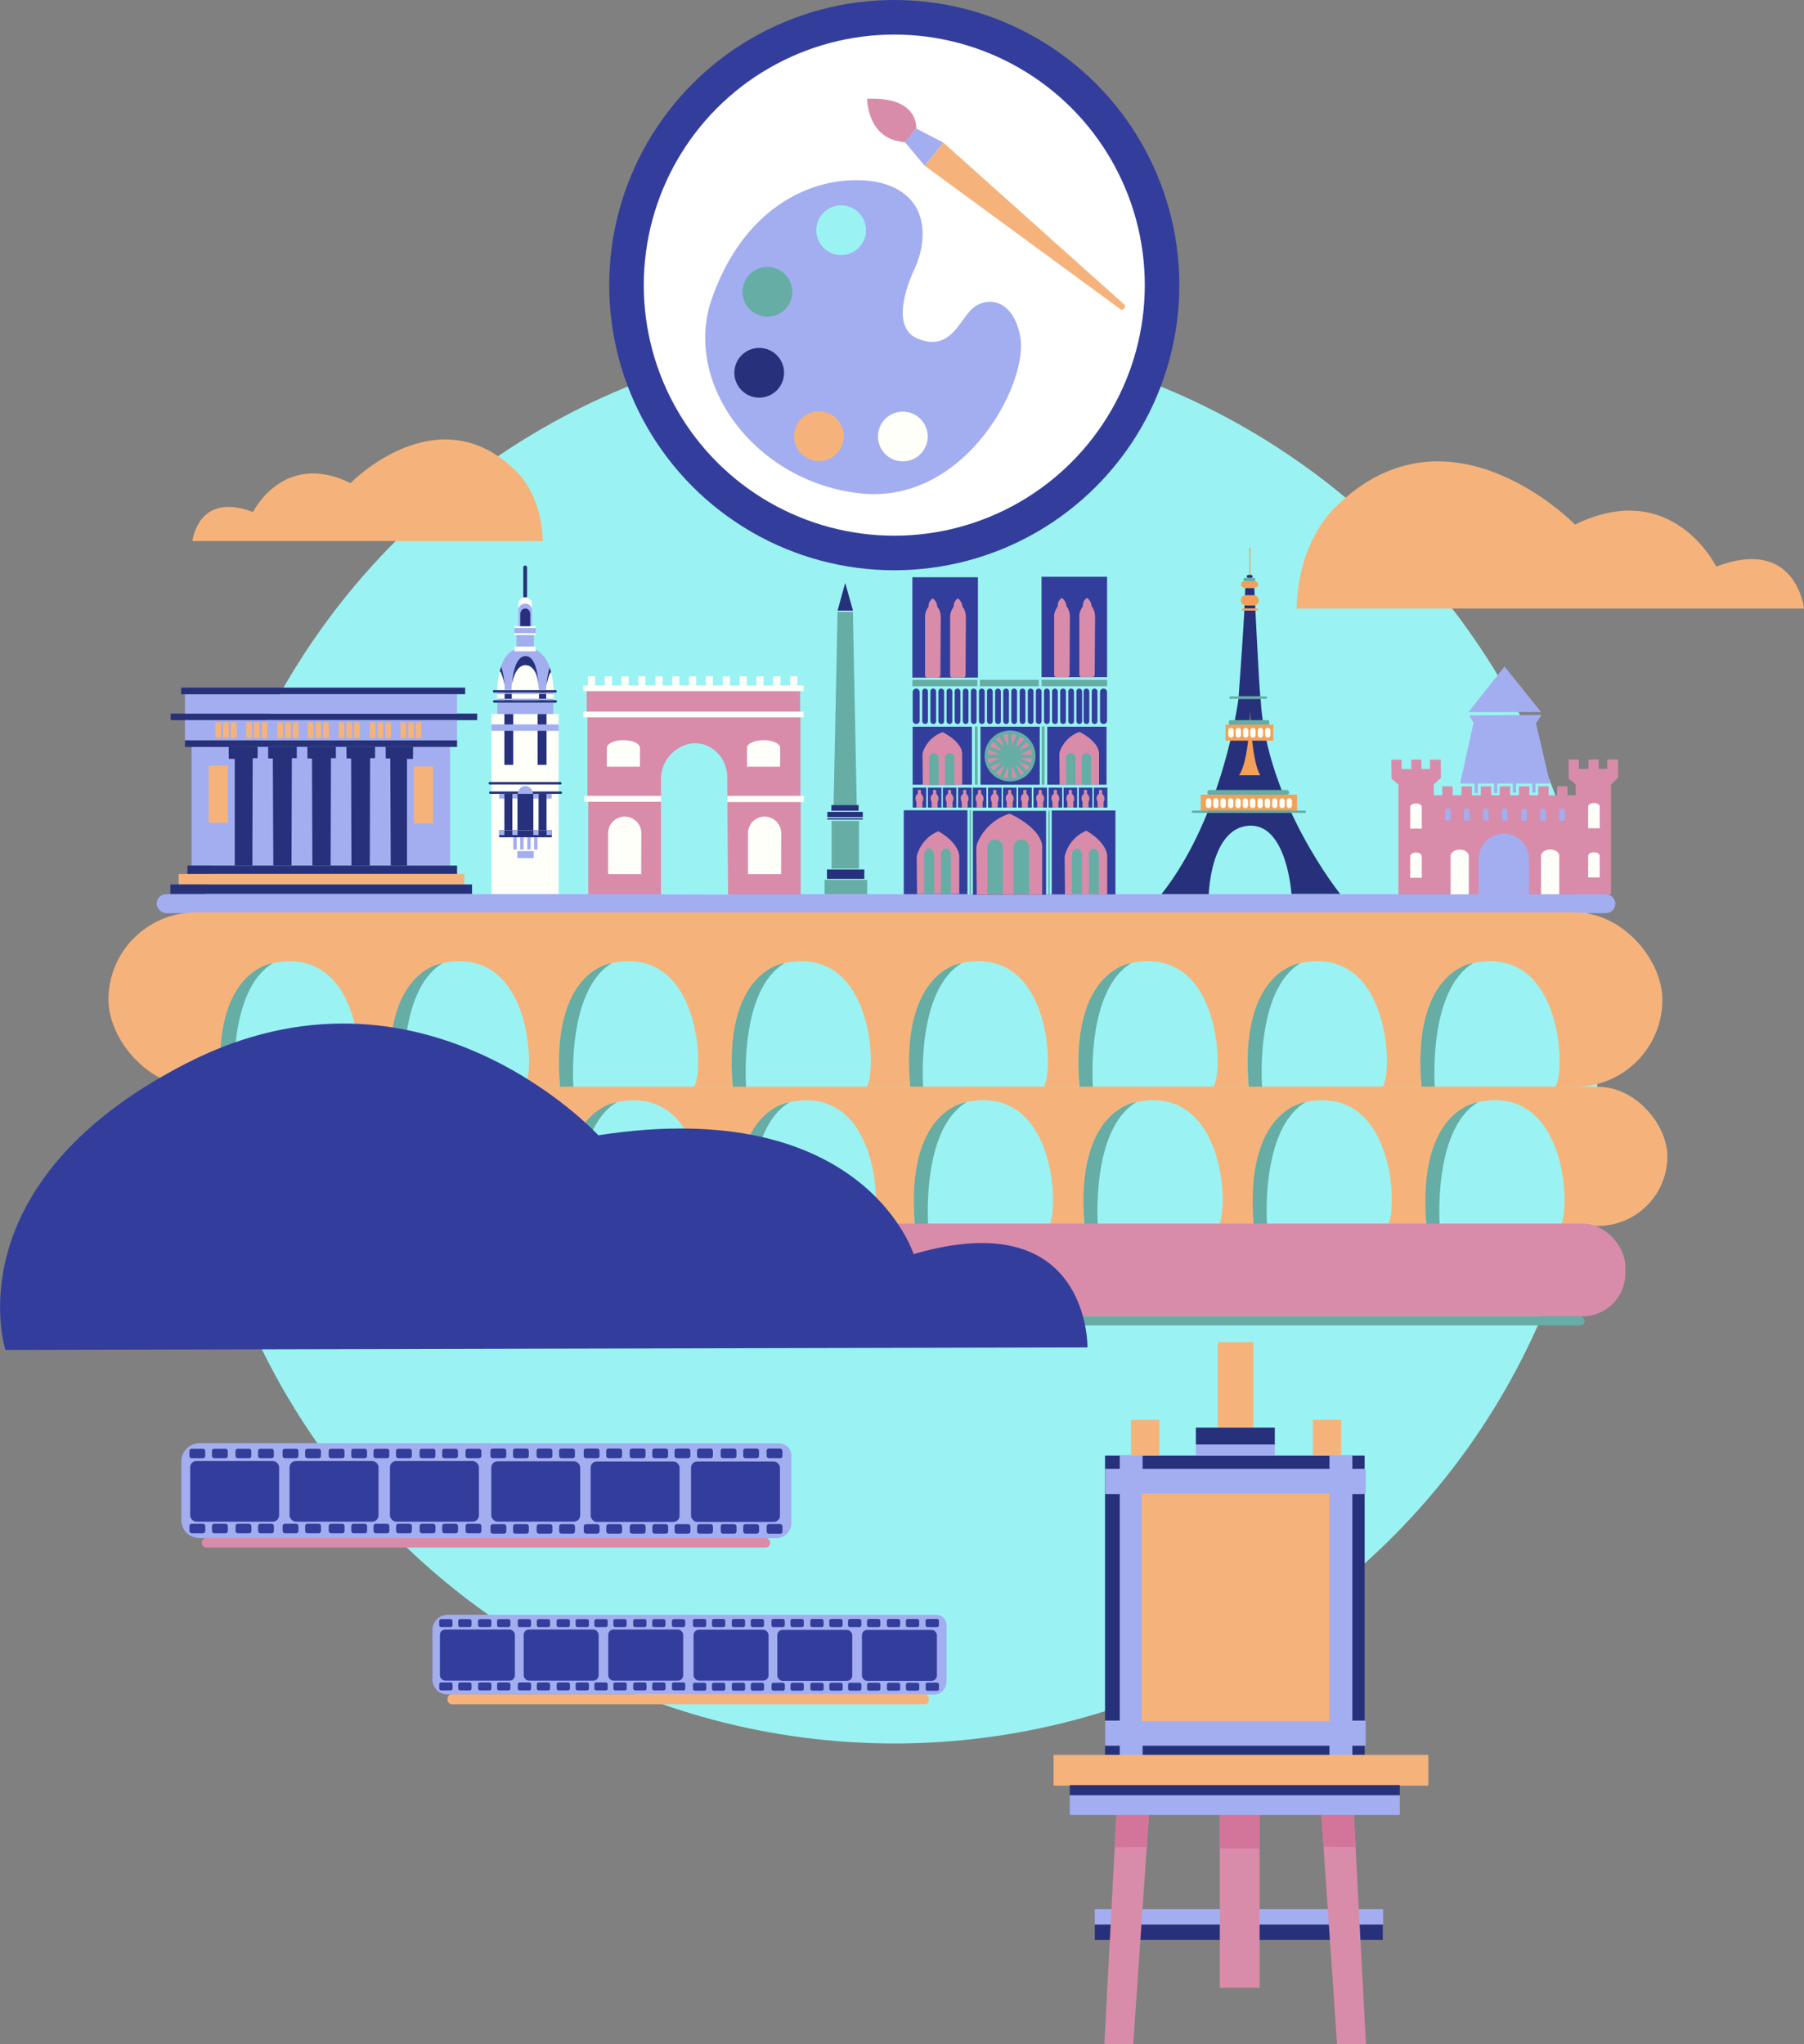 <svg id="Calque_1" data-name="Calque 1" xmlns="http://www.w3.org/2000/svg" viewBox="0 0 332.99 377.21"><rect x="0" y="0" width="332.99" height="377.21" fill="#808080" stroke="none"/><defs><style>.cls-1{fill:#9af3f2;}.cls-2{fill:#fff;stroke:#333e9c;stroke-miterlimit:10;stroke-width:6.38px;}.cls-3{fill:#27317b;}.cls-4{fill:#a3aef0;}.cls-5{fill:#f5b37b;}.cls-6{fill:#fffff9;}.cls-7{fill:#f3a059;}.cls-8{fill:#65ada5;}.cls-9{fill:#415f8e;}.cls-10{fill:#d88caa;}.cls-11{fill:#333e9c;}.cls-12{fill:#d3759a;}</style></defs><title>Hyblab_picto3</title><circle class="cls-1" cx="165.07" cy="191.71" r="130.04"/><circle class="cls-2" cx="165.07" cy="52.62" r="49.43"/><rect class="cls-3" x="38.34" y="137.84" width="38.06" height="21.9"/><rect class="cls-3" x="33.44" y="126.9" width="52.42" height="1.21"/><rect class="cls-3" x="31.5" y="131.69" width="56.58" height="1.21"/><rect class="cls-4" x="34.14" y="128.15" width="50.23" height="3.54"/><rect class="cls-4" x="34.14" y="132.9" width="50.23" height="3.74"/><polygon class="cls-4" points="35.37 137.84 35.37 159.74 43.33 159.76 43.33 140.05 42.23 140.04 42.21 137.84 35.37 137.84"/><rect class="cls-5" x="38.53" y="141.31" width="3.54" height="10.53"/><polygon class="cls-4" points="83.08 137.84 83.08 159.81 75.13 159.76 75.13 140.06 76.23 140.05 76.25 137.84 83.08 137.84"/><rect class="cls-5" x="318.87" y="254.6" width="3.54" height="10.53" transform="translate(398.8 406.57) rotate(-180)"/><rect class="cls-3" x="34.14" y="136.63" width="50.23" height="1.21"/><polygon class="cls-4" points="47.55 137.84 47.55 139.92 46.64 139.92 46.58 159.74 50.45 159.74 50.36 139.98 49.51 139.96 49.49 137.84 47.55 137.84"/><polygon class="cls-4" points="54.78 137.84 54.78 139.92 53.87 139.92 53.81 159.74 57.66 159.76 57.59 139.98 56.75 139.96 56.73 137.84 54.78 137.84"/><polygon class="cls-4" points="62 137.84 62 139.92 61.09 139.92 61.03 159.74 64.87 159.76 64.81 139.98 63.97 139.96 63.94 137.84 62 137.84"/><polygon class="cls-4" points="69.23 137.84 69.23 139.92 68.32 139.92 68.26 159.74 72.12 159.74 72.04 139.98 71.2 139.96 71.18 137.84 69.23 137.84"/><rect class="cls-3" x="34.6" y="159.74" width="49.77" height="1.54"/><rect class="cls-5" x="32.98" y="161.29" width="52.73" height="1.94"/><rect class="cls-3" x="31.46" y="163.22" width="55.67" height="1.76"/><rect class="cls-5" x="39.76" y="133.29" width="1.04" height="2.92"/><rect class="cls-5" x="41.18" y="133.29" width="1.04" height="2.92"/><rect class="cls-5" x="42.61" y="133.29" width="1.04" height="2.92"/><rect class="cls-5" x="45.46" y="133.29" width="1.04" height="2.92"/><rect class="cls-5" x="46.87" y="133.29" width="1.04" height="2.92"/><rect class="cls-5" x="48.3" y="133.29" width="1.04" height="2.92"/><rect class="cls-5" x="51.21" y="133.29" width="1.04" height="2.92"/><rect class="cls-5" x="52.63" y="133.29" width="1.04" height="2.92"/><rect class="cls-5" x="54.05" y="133.29" width="1.04" height="2.92"/><rect class="cls-5" x="56.83" y="133.29" width="1.04" height="2.92"/><rect class="cls-5" x="58.25" y="133.29" width="1.04" height="2.92"/><rect class="cls-5" x="59.67" y="133.29" width="1.04" height="2.92"/><rect class="cls-5" x="62.52" y="133.29" width="1.04" height="2.92"/><rect class="cls-5" x="63.94" y="133.29" width="1.04" height="2.92"/><rect class="cls-5" x="65.36" y="133.29" width="1.04" height="2.92"/><rect class="cls-5" x="68.28" y="133.29" width="1.04" height="2.92"/><rect class="cls-5" x="69.69" y="133.29" width="1.04" height="2.92"/><rect class="cls-5" x="71.12" y="133.29" width="1.04" height="2.92"/><rect class="cls-5" x="73.92" y="133.3" width="1.04" height="2.92"/><rect class="cls-5" x="75.34" y="133.3" width="1.04" height="2.92"/><rect class="cls-5" x="76.76" y="133.3" width="1.04" height="2.92"/><rect class="cls-6" x="90.72" y="131.76" width="12.4" height="33.23"/><rect class="cls-3" x="92.14" y="153.23" width="9.71" height="1.29"/><rect class="cls-4" x="95.5" y="157.07" width="3.02" height="1.29"/><rect class="cls-4" x="94.75" y="154.52" width="0.62" height="2.26"/><rect class="cls-4" x="96.02" y="154.52" width="0.62" height="2.26"/><rect class="cls-4" x="97.33" y="154.52" width="0.62" height="2.26"/><rect class="cls-4" x="98.59" y="154.52" width="0.62" height="2.26"/><rect class="cls-4" x="92.14" y="146.5" width="0.96" height="0.88"/><rect class="cls-4" x="94.57" y="146.5" width="0.96" height="0.88"/><rect class="cls-4" x="98.45" y="146.5" width="0.96" height="0.88"/><rect class="cls-4" x="100.88" y="146.51" width="0.96" height="0.88"/><rect class="cls-4" x="92.14" y="153.23" width="0.96" height="0.88"/><rect class="cls-4" x="94.57" y="153.23" width="0.96" height="0.88"/><rect class="cls-4" x="98.45" y="153.23" width="0.96" height="0.88"/><rect class="cls-4" x="100.89" y="153.22" width="0.96" height="0.88"/><rect class="cls-3" x="93.1" y="146.5" width="1.47" height="6.72"/><rect class="cls-3" x="99.41" y="146.51" width="1.47" height="6.72"/><rect class="cls-3" x="90.28" y="146.06" width="13.46" height="0.45" rx="0.21" ry="0.21"/><rect class="cls-3" x="90.19" y="144.32" width="13.46" height="0.45" rx="0.21" ry="0.21"/><ellipse class="cls-4" cx="96.98" cy="146.61" rx="1.41" ry="1.55"/><rect class="cls-3" x="95.52" y="146.5" width="2.93" height="6.72"/><rect class="cls-3" x="93.1" y="131.76" width="1.64" height="9.39"/><rect class="cls-3" x="99.24" y="131.76" width="1.64" height="9.39"/><rect class="cls-4" x="90.72" y="133.69" width="12.4" height="1.18"/><rect class="cls-4" x="91.8" y="129.67" width="10.33" height="2.09"/><rect class="cls-3" x="91.01" y="129.22" width="11.78" height="0.45" rx="0.19" ry="0.19"/><path class="cls-6" d="M334.29,242.37s-.73-8.57,4.15-9.54c5.35-1.06,6,5.42,6.12,6.35a16.57,16.57,0,0,1,.06,3.18" transform="translate(-242.48 -113.15)"/><rect class="cls-3" x="93.14" y="127.53" width="1.33" height="1.94"/><rect class="cls-3" x="99.49" y="127.53" width="1.33" height="1.94"/><rect class="cls-4" x="91.78" y="128.94" width="10.35" height="0.28"/><rect class="cls-4" x="91.76" y="127.8" width="10.39" height="0.28"/><path class="cls-4" d="M335.62,239.46l0,1h1.26l.06-1.23.48-2.36,1.43-1.52.81-.5.66.56.85,1.15.34,1a22.15,22.15,0,0,1,.44,2.9h1.33a18.67,18.67,0,0,1,.66-4.16s-1-3.72-4.51-3.67-4.3,2.84-4.7,4.32C334.74,237,335.36,237,335.62,239.46Z" transform="translate(-242.48 -113.15)"/><path class="cls-3" d="M335,236.16a13.89,13.89,0,0,1,.6,3.34s-.45-2.27-.88-2.47Z" transform="translate(-242.48 -113.15)"/><path class="cls-3" d="M337,239.39s.49-3.54,2.5-3.49,2.34,3.22,2.34,3.22-.18-5-2.41-4.89S337,239.39,337,239.39Z" transform="translate(-242.48 -113.15)"/><path class="cls-3" d="M343.94,236.31a13.89,13.89,0,0,0-.6,3.34s.45-2.27.88-2.47Z" transform="translate(-242.48 -113.15)"/><rect class="cls-3" x="90.98" y="127.36" width="11.78" height="0.45" rx="0.19" ry="0.19"/><rect class="cls-6" x="94.98" y="119.31" width="3.9" height="0.89"/><rect class="cls-4" x="95.32" y="117.17" width="3.22" height="2.13"/><rect class="cls-6" x="94.96" y="116.84" width="3.93" height="0.35"/><rect class="cls-6" x="94.96" y="115.55" width="3.93" height="0.35"/><rect class="cls-4" x="94.96" y="115.91" width="3.93" height="0.93"/><rect class="cls-3" x="96.59" y="104.36" width="0.7" height="6.05" rx="0.35" ry="0.35"/><path class="cls-6" d="M338.17,227.62l0-3.1a1.25,1.25,0,0,1,2.49,0l0,3.11Z" transform="translate(-242.48 -113.15)"/><path class="cls-4" d="M338.16,228.7l0-3a1.27,1.27,0,0,1,2.53,0l0,3Z" transform="translate(-242.48 -113.15)"/><path class="cls-3" d="M338.53,228.7v-2.33s.06-.91.91-.91.91.91.91.91l0,2.33Z" transform="translate(-242.48 -113.15)"/><rect class="cls-4" x="28.92" y="165.01" width="269.25" height="3.51" rx="1.75" ry="1.75"/><rect class="cls-5" x="20.02" y="168.39" width="286.83" height="32.18" rx="16.09" ry="16.09"/><rect class="cls-7" x="230.6" y="101.04" width="0.2" height="5.17" rx="0.1" ry="0.1"/><path class="cls-3" d="M456.88,278.15l8.72,0s.34-12.16,7.39-12.62,7.87,12.59,7.87,12.59h9s-13.66-16.95-14.69-36h-4.09S468.37,263.58,456.88,278.15Z" transform="translate(-242.48 -113.15)"/><rect class="cls-8" x="222.84" y="145.79" width="15.12" height="0.89" rx="0.44" ry="0.44"/><rect class="cls-7" x="221.64" y="146.64" width="17.78" height="2.96"/><rect class="cls-8" x="219.97" y="149.6" width="21.11" height="0.41" rx="0.21" ry="0.21"/><line class="cls-9" x1="229.4" y1="149.16" x2="230.45" y2="149.16"/><rect class="cls-6" x="225.28" y="147.31" width="0.99" height="1.83" rx="0.49" ry="0.49"/><rect class="cls-6" x="223.93" y="147.31" width="0.99" height="1.83" rx="0.49" ry="0.49"/><rect class="cls-6" x="228.02" y="147.31" width="0.99" height="1.83" rx="0.49" ry="0.49"/><rect class="cls-6" x="226.68" y="147.31" width="0.99" height="1.83" rx="0.49" ry="0.49"/><rect class="cls-6" x="230.73" y="147.31" width="0.99" height="1.83" rx="0.49" ry="0.49"/><rect class="cls-6" x="229.38" y="147.31" width="0.99" height="1.83" rx="0.49" ry="0.49"/><rect class="cls-6" x="233.45" y="147.31" width="0.99" height="1.83" rx="0.49" ry="0.49"/><rect class="cls-6" x="232.11" y="147.31" width="0.99" height="1.83" rx="0.49" ry="0.49"/><rect class="cls-6" x="236.16" y="147.31" width="0.99" height="1.83" rx="0.49" ry="0.49"/><rect class="cls-6" x="234.81" y="147.31" width="0.99" height="1.83" rx="0.49" ry="0.49"/><rect class="cls-6" x="222.6" y="147.31" width="0.99" height="1.83" rx="0.49" ry="0.49"/><rect class="cls-6" x="237.49" y="147.31" width="0.99" height="1.83" rx="0.49" ry="0.49"/><path class="cls-7" d="M473.21,244.38s.27,9.23,1.9,11.84h-3.93S473,254.23,473.21,244.38Z" transform="translate(-242.48 -113.15)"/><rect class="cls-8" x="226.81" y="132.89" width="7.51" height="0.89" rx="0.31" ry="0.31"/><rect class="cls-7" x="226.21" y="133.73" width="8.83" height="2.96"/><rect class="cls-6" x="228.08" y="134.31" width="0.99" height="1.83" rx="0.49" ry="0.49"/><rect class="cls-6" x="226.73" y="134.31" width="0.99" height="1.83" rx="0.49" ry="0.49"/><rect class="cls-6" x="230.78" y="134.31" width="0.99" height="1.83" rx="0.49" ry="0.49"/><rect class="cls-6" x="229.44" y="134.31" width="0.99" height="1.83" rx="0.49" ry="0.49"/><rect class="cls-6" x="233.51" y="134.31" width="0.99" height="1.83" rx="0.49" ry="0.49"/><rect class="cls-6" x="232.16" y="134.31" width="0.99" height="1.83" rx="0.49" ry="0.49"/><rect class="cls-8" x="226.95" y="128.52" width="6.93" height="0.44" rx="0.12" ry="0.12"/><path class="cls-3" d="M471.11,241.65s1.22-16.32,1.22-20H474s.89,18.26,1.11,20Z" transform="translate(-242.48 -113.15)"/><rect class="cls-7" x="229.25" y="112.27" width="2.95" height="0.41" rx="0.2" ry="0.2"/><rect class="cls-7" x="229.02" y="109.83" width="3.33" height="1.91" rx="0.95" ry="0.95"/><rect class="cls-7" x="229.06" y="107.26" width="3.18" height="1.22" rx="0.61" ry="0.61"/><rect class="cls-8" x="229.51" y="106.63" width="2.22" height="0.63" rx="0.32" ry="0.32"/><rect class="cls-3" x="230.14" y="106.1" width="1.07" height="0.54" rx="0.26" ry="0.26"/><rect class="cls-10" x="108.3" y="127.53" width="39.39" height="3.79"/><rect class="cls-10" x="108.44" y="132.35" width="39.31" height="14.54"/><rect class="cls-10" x="108.59" y="147.92" width="13.54" height="17.11"/><rect class="cls-10" x="134.25" y="147.95" width="13.54" height="17.11"/><rect class="cls-6" x="107.68" y="131.33" width="40.65" height="1.03"/><rect class="cls-6" x="107.84" y="146.88" width="15.15" height="1.07"/><rect class="cls-6" x="133.44" y="146.88" width="14.98" height="1.14"/><path class="cls-1" d="M364.49,278.19l0-21.33a6.66,6.66,0,0,1,4.42-6.2,5.56,5.56,0,0,1,4.35.23,6.28,6.28,0,0,1,3.45,5.62l.16,21.73Z" transform="translate(-242.48 -113.15)"/><polygon class="cls-6" points="147.18 126.51 147.18 124.82 145.86 124.82 145.86 126.51 144.04 126.51 144.04 124.82 142.72 124.82 142.72 126.51 140.94 126.51 140.94 124.82 139.62 124.82 139.62 126.51 137.84 126.51 137.84 124.82 136.52 124.82 136.52 126.51 134.74 126.51 134.74 124.82 133.42 124.82 133.42 126.51 131.6 126.51 131.6 124.82 130.28 124.82 130.28 126.51 128.5 126.51 128.5 124.82 127.18 124.82 127.18 126.51 125.4 126.51 125.4 124.82 124.08 124.82 124.08 126.51 122.3 126.51 122.3 124.82 120.98 124.82 120.98 126.51 119.14 126.51 119.14 124.82 117.82 124.82 117.82 126.51 116.04 126.51 116.04 124.82 114.72 124.82 114.72 126.51 112.94 126.51 112.94 124.82 111.63 124.82 111.63 126.51 109.84 126.51 109.84 124.82 108.52 124.82 108.52 126.51 107.68 126.51 107.68 127.53 148.33 127.53 148.33 126.51 147.18 126.51"/><path class="cls-6" d="M360.86,266.92a3.06,3.06,0,1,0-6.13,0v4.26s0,.07,0,.1v3.19h6.11v-3.21s0-.06,0-.09Z" transform="translate(-242.48 -113.15)"/><path class="cls-6" d="M386.68,266.92a3.06,3.06,0,1,0-6.13,0v4.26s0,.07,0,.1v3.19h6.11v-3.21s0-.06,0-.09Z" transform="translate(-242.48 -113.15)"/><path class="cls-6" d="M386.49,251.16c0-.78-1.38-1.42-3.06-1.42s-3.06.64-3.06,1.42v2s0,0,0,0v1.48h6.11v-1.48s0,0,0,0Z" transform="translate(-242.48 -113.15)"/><path class="cls-6" d="M360.61,251.16c0-.78-1.38-1.42-3.06-1.42s-3.06.64-3.06,1.42v2s0,0,0,0v1.48h6.11v-1.48s0,0,0,0Z" transform="translate(-242.48 -113.15)"/><path class="cls-1" d="M473,313.72h24.63c1.94-1.79,1.7-24.24-13-23.15C470.53,291.6,473,313.72,473,313.72Z" transform="translate(-242.48 -113.15)"/><path class="cls-8" d="M475.44,313.72s-1.37-17.74,7.07-22.82c0,0-11.37,1.26-9.53,22.82Z" transform="translate(-242.48 -113.15)"/><path class="cls-1" d="M441.75,313.72h24.63c1.94-1.79,1.7-24.24-13-23.15C439.3,291.6,441.75,313.72,441.75,313.72Z" transform="translate(-242.48 -113.15)"/><path class="cls-8" d="M444.21,313.72s-1.37-17.74,7.07-22.82c0,0-11.37,1.26-9.53,22.82Z" transform="translate(-242.48 -113.15)"/><path class="cls-1" d="M410.43,313.72h24.63c1.94-1.79,1.7-24.24-13-23.15C408,291.6,410.43,313.72,410.43,313.72Z" transform="translate(-242.48 -113.15)"/><path class="cls-8" d="M412.88,313.72S411.51,296,420,290.89c0,0-11.37,1.26-9.53,22.82Z" transform="translate(-242.48 -113.15)"/><path class="cls-1" d="M504.87,313.72H529.5c1.94-1.79,1.7-24.24-13-23.15C502.41,291.6,504.87,313.72,504.87,313.72Z" transform="translate(-242.48 -113.15)"/><path class="cls-8" d="M507.32,313.72S506,296,514.39,290.89c0,0-11.37,1.26-9.53,22.82Z" transform="translate(-242.48 -113.15)"/><path class="cls-1" d="M345.87,313.73H370.5c1.94-1.79,1.7-24.24-13-23.15C343.41,291.61,345.87,313.73,345.87,313.73Z" transform="translate(-242.48 -113.15)"/><path class="cls-8" d="M348.32,313.73S347,296,355.39,290.9c0,0-11.37,1.26-9.53,22.82Z" transform="translate(-242.48 -113.15)"/><path class="cls-1" d="M314.64,313.73h24.63c1.94-1.79,1.7-24.24-13-23.15C312.19,291.61,314.64,313.73,314.64,313.73Z" transform="translate(-242.48 -113.15)"/><path class="cls-8" d="M317.09,313.73s-1.37-17.74,7.07-22.82c0,0-11.37,1.26-9.53,22.82Z" transform="translate(-242.48 -113.15)"/><path class="cls-1" d="M283.31,313.73h24.63c1.94-1.79,1.7-24.24-13-23.15C280.86,291.61,283.31,313.73,283.31,313.73Z" transform="translate(-242.48 -113.15)"/><path class="cls-8" d="M285.77,313.73S284.4,296,292.84,290.9c0,0-11.37,1.26-9.53,22.82Z" transform="translate(-242.48 -113.15)"/><path class="cls-1" d="M377.75,313.73h24.63c1.94-1.79,1.7-24.24-13-23.15C375.3,291.61,377.75,313.73,377.75,313.73Z" transform="translate(-242.48 -113.15)"/><path class="cls-8" d="M380.2,313.73s-1.37-17.74,7.07-22.82c0,0-11.37,1.26-9.53,22.82Z" transform="translate(-242.48 -113.15)"/><rect class="cls-5" x="20.94" y="200.56" width="286.83" height="25.68" rx="12.84" ry="12.84"/><path class="cls-1" d="M473.91,339.38h24.63c1.94-1.79,1.7-24.24-13-23.15C471.45,317.27,473.91,339.38,473.91,339.38Z" transform="translate(-242.48 -113.15)"/><path class="cls-8" d="M476.36,339.38s-1.37-17.74,7.07-22.82c0,0-11.37,1.26-9.53,22.82Z" transform="translate(-242.48 -113.15)"/><path class="cls-1" d="M442.68,339.38h24.63c1.94-1.79,1.7-24.24-13-23.15C440.23,317.27,442.68,339.38,442.68,339.38Z" transform="translate(-242.48 -113.15)"/><path class="cls-8" d="M445.13,339.38s-1.37-17.74,7.07-22.82c0,0-11.37,1.26-9.53,22.82Z" transform="translate(-242.48 -113.15)"/><path class="cls-1" d="M411.35,339.38H436c1.94-1.79,1.7-24.24-13-23.15C408.9,317.27,411.35,339.38,411.35,339.38Z" transform="translate(-242.48 -113.15)"/><path class="cls-8" d="M413.81,339.38s-1.37-17.74,7.07-22.82c0,0-11.37,1.26-9.53,22.82Z" transform="translate(-242.48 -113.15)"/><path class="cls-1" d="M505.79,339.38h24.63c1.94-1.79,1.7-24.24-13-23.15C503.34,317.27,505.79,339.38,505.79,339.38Z" transform="translate(-242.48 -113.15)"/><path class="cls-8" d="M508.24,339.38s-1.37-17.74,7.07-22.82c0,0-11.37,1.26-9.53,22.82Z" transform="translate(-242.48 -113.15)"/><path class="cls-1" d="M346.79,339.39h24.63c1.94-1.79,1.7-24.24-13-23.15C344.34,317.28,346.79,339.39,346.79,339.39Z" transform="translate(-242.48 -113.15)"/><path class="cls-8" d="M349.25,339.39s-1.37-17.74,7.07-22.82c0,0-11.37,1.26-9.53,22.82Z" transform="translate(-242.48 -113.15)"/><path class="cls-1" d="M315.56,339.39H340.2c1.94-1.79,1.7-24.24-13-23.15C313.11,317.28,315.56,339.39,315.56,339.39Z" transform="translate(-242.48 -113.15)"/><path class="cls-8" d="M318,339.39s-1.37-17.74,7.07-22.82c0,0-11.37,1.26-9.53,22.82Z" transform="translate(-242.48 -113.15)"/><path class="cls-1" d="M284.24,339.39h24.63c1.94-1.79,1.7-24.24-13-23.15C281.79,317.28,284.24,339.39,284.24,339.39Z" transform="translate(-242.48 -113.15)"/><path class="cls-8" d="M286.69,339.39s-1.37-17.74,7.07-22.82c0,0-11.37,1.26-9.53,22.82Z" transform="translate(-242.48 -113.15)"/><path class="cls-1" d="M378.67,339.39h24.63c1.94-1.79,1.7-24.24-13-23.15C376.22,317.28,378.67,339.39,378.67,339.39Z" transform="translate(-242.48 -113.15)"/><path class="cls-8" d="M381.13,339.39s-1.37-17.74,7.07-22.82c0,0-11.37,1.26-9.53,22.82Z" transform="translate(-242.48 -113.15)"/><path class="cls-5" d="M481.8,225.46h93.67s-1.41-13.38-16.2-7.75c0,0-8.1-16.55-26.06-7.75,0,0-23.2-23.83-44.09-3.37C489.13,206.59,482.13,212.49,481.8,225.46Z" transform="translate(-242.48 -113.15)"/><path class="cls-5" d="M342.67,213H278s1-9.24,11.18-5.35c0,0,5.59-11.42,18-5.35,0,0,16-16.44,30.43-2.33C337.62,200,342.44,204,342.67,213Z" transform="translate(-242.48 -113.15)"/><polygon class="cls-3" points="154.6 112.68 157.45 112.68 156.01 107.57 154.6 112.68"/><polygon class="cls-8" points="154.6 112.93 157.43 112.91 158.14 148.58 153.87 148.58 154.6 112.93"/><rect class="cls-3" x="153.46" y="148.57" width="5.02" height="1.05"/><rect class="cls-3" x="152.71" y="149.83" width="6.55" height="0.96"/><rect class="cls-3" x="152.7" y="151" width="6.55" height="0.24"/><rect class="cls-8" x="153.5" y="151.5" width="5.06" height="8.78"/><rect class="cls-3" x="152.65" y="160.45" width="6.89" height="1.75"/><rect class="cls-8" x="152.2" y="162.38" width="7.87" height="2.63"/><rect class="cls-10" x="158.14" y="225.81" width="141.87" height="17.11" rx="7.9" ry="7.9"/><rect class="cls-8" x="184.72" y="242.92" width="107.77" height="1.69" rx="0.82" ry="0.82"/><path class="cls-11" d="M243.48,362.27l199.73-.46s.47-26.73-32.09-17.22c0,0-9.2-29.52-58.2-21.93,0,0-32.58-35.55-76-13.3S243.48,362.27,243.48,362.27Z" transform="translate(-242.48 -113.15)"/><rect class="cls-11" x="168.41" y="106.53" width="12.1" height="18.52"/><rect class="cls-8" x="168.42" y="125.46" width="11.98" height="1.18"/><rect class="cls-8" x="180.88" y="125.46" width="10.86" height="1.18"/><rect class="cls-8" x="192.26" y="125.46" width="12.1" height="1.18"/><rect class="cls-11" x="168.47" y="127.08" width="1.29" height="6.53" rx="0.61" ry="0.61"/><rect class="cls-11" x="170.23" y="127.08" width="1.05" height="6.53" rx="0.5" ry="0.5"/><rect class="cls-11" x="171.74" y="127.08" width="1.05" height="6.53" rx="0.5" ry="0.5"/><rect class="cls-11" x="173.22" y="127.08" width="1.05" height="6.53" rx="0.5" ry="0.5"/><rect class="cls-11" x="174.73" y="127.08" width="1.05" height="6.53" rx="0.5" ry="0.5"/><rect class="cls-11" x="176.22" y="127.08" width="1.05" height="6.53" rx="0.5" ry="0.5"/><rect class="cls-11" x="177.72" y="127.08" width="1.05" height="6.53" rx="0.5" ry="0.5"/><rect class="cls-11" x="179.21" y="127.08" width="1.05" height="6.53" rx="0.5" ry="0.5"/><rect class="cls-11" x="180.71" y="127.08" width="1.05" height="6.53" rx="0.5" ry="0.5"/><rect class="cls-11" x="182.19" y="127.08" width="1.05" height="6.53" rx="0.5" ry="0.5"/><rect class="cls-11" x="183.69" y="127.08" width="1.05" height="6.53" rx="0.5" ry="0.5"/><rect class="cls-11" x="185.18" y="127.08" width="1.05" height="6.53" rx="0.5" ry="0.5"/><rect class="cls-11" x="186.68" y="127.08" width="1.05" height="6.53" rx="0.5" ry="0.5"/><rect class="cls-11" x="188.22" y="127.08" width="1.05" height="6.53" rx="0.5" ry="0.5"/><rect class="cls-11" x="189.72" y="127.08" width="1.05" height="6.53" rx="0.5" ry="0.5"/><rect class="cls-11" x="191.21" y="127.08" width="1.05" height="6.53" rx="0.5" ry="0.5"/><rect class="cls-11" x="192.71" y="127.08" width="1.05" height="6.53" rx="0.5" ry="0.5"/><rect class="cls-11" x="194.2" y="127.08" width="1.05" height="6.53" rx="0.5" ry="0.5"/><rect class="cls-11" x="195.7" y="127.08" width="1.05" height="6.53" rx="0.5" ry="0.5"/><rect class="cls-11" x="197.19" y="127.08" width="1.05" height="6.53" rx="0.5" ry="0.5"/><rect class="cls-11" x="198.69" y="127.08" width="1.05" height="6.53" rx="0.5" ry="0.5"/><rect class="cls-11" x="445.54" y="240.22" width="1.29" height="6.53" rx="0.61" ry="0.61" transform="translate(649.88 373.83) rotate(180)"/><rect class="cls-11" x="444.01" y="240.22" width="1.05" height="6.53" rx="0.5" ry="0.5" transform="translate(646.58 373.83) rotate(-180)"/><rect class="cls-11" x="442.51" y="240.22" width="1.05" height="6.53" rx="0.5" ry="0.5" transform="translate(643.58 373.83) rotate(-180)"/><rect class="cls-11" x="168.46" y="134.11" width="10.94" height="10.7"/><rect class="cls-11" x="180.98" y="134.11" width="10.94" height="10.7"/><rect class="cls-11" x="193.31" y="134.11" width="10.94" height="10.7"/><rect class="cls-8" x="179.95" y="134.08" width="0.51" height="10.73"/><rect class="cls-8" x="192.29" y="134.07" width="0.51" height="10.73"/><rect class="cls-11" x="168.47" y="145.36" width="2.51" height="3.67"/><path class="cls-10" d="M411.64,262.18v-1s-.54-1,.26-1.54l0-.36s-.13-.36.25-.37.33.18.33.37a2.4,2.4,0,0,0,0,.36,1.16,1.16,0,0,1,.26,1.5v1.05Z" transform="translate(-242.48 -113.15)"/><rect class="cls-11" x="171.27" y="145.36" width="2.51" height="3.67"/><path class="cls-10" d="M414.45,262.18v-1s-.54-1,.26-1.54l0-.36s-.13-.36.25-.37.33.18.33.37a2.4,2.4,0,0,0,0,.36,1.16,1.16,0,0,1,.26,1.5v1.05Z" transform="translate(-242.48 -113.15)"/><rect class="cls-11" x="174.03" y="145.36" width="2.51" height="3.67"/><path class="cls-10" d="M417.21,262.18v-1s-.54-1,.26-1.54l0-.36s-.13-.36.25-.37.33.18.33.37a2.4,2.4,0,0,0,0,.36,1.16,1.16,0,0,1,.26,1.5v1.05Z" transform="translate(-242.48 -113.15)"/><rect class="cls-11" x="176.84" y="145.36" width="2.51" height="3.67"/><path class="cls-10" d="M420,262.18v-1s-.54-1,.26-1.54l0-.36s-.13-.36.25-.37.33.18.33.37a2.4,2.4,0,0,0,0,.36,1.16,1.16,0,0,1,.26,1.5v1.05Z" transform="translate(-242.48 -113.15)"/><rect class="cls-11" x="179.57" y="145.36" width="2.51" height="3.67"/><path class="cls-10" d="M422.75,262.18v-1s-.54-1,.26-1.54l0-.36s-.13-.36.25-.37.33.18.33.37a2.4,2.4,0,0,0,0,.36,1.16,1.16,0,0,1,.26,1.5v1.05Z" transform="translate(-242.48 -113.15)"/><rect class="cls-11" x="182.37" y="145.36" width="2.51" height="3.67"/><path class="cls-10" d="M425.55,262.18v-1s-.54-1,.26-1.54l0-.36s-.13-.36.25-.37.33.18.33.37a2.4,2.4,0,0,0,0,.36,1.16,1.16,0,0,1,.26,1.5v1.05Z" transform="translate(-242.48 -113.15)"/><rect class="cls-11" x="185.13" y="145.36" width="2.51" height="3.67"/><path class="cls-10" d="M428.31,262.18v-1s-.54-1,.26-1.54l0-.36s-.13-.36.25-.37.33.18.33.37a2.4,2.4,0,0,0,0,.36,1.16,1.16,0,0,1,.26,1.5v1.05Z" transform="translate(-242.48 -113.15)"/><rect class="cls-11" x="187.94" y="145.36" width="2.51" height="3.67"/><path class="cls-10" d="M431.11,262.18v-1s-.54-1,.26-1.54l0-.36s-.13-.36.25-.37.33.18.33.37a2.4,2.4,0,0,0,0,.36,1.16,1.16,0,0,1,.26,1.5v1.05Z" transform="translate(-242.48 -113.15)"/><rect class="cls-11" x="190.76" y="145.36" width="2.51" height="3.67"/><path class="cls-10" d="M433.93,262.18v-1s-.54-1,.26-1.54l0-.36s-.13-.36.25-.37.33.18.33.37a2.4,2.4,0,0,0,0,.36,1.16,1.16,0,0,1,.26,1.5v1.05Z" transform="translate(-242.48 -113.15)"/><rect class="cls-11" x="193.56" y="145.36" width="2.51" height="3.67"/><path class="cls-10" d="M436.74,262.18v-1s-.54-1,.26-1.54l0-.36s-.13-.36.25-.37.33.18.33.37a2.4,2.4,0,0,0,0,.36,1.16,1.16,0,0,1,.26,1.5v1.05Z" transform="translate(-242.48 -113.15)"/><rect class="cls-11" x="196.32" y="145.36" width="2.51" height="3.67"/><path class="cls-10" d="M439.5,262.18v-1s-.54-1,.26-1.54l0-.36s-.13-.36.25-.37.33.18.33.37a2.4,2.4,0,0,0,0,.36,1.16,1.16,0,0,1,.26,1.5v1.05Z" transform="translate(-242.48 -113.15)"/><rect class="cls-11" x="199.13" y="145.36" width="2.51" height="3.67"/><path class="cls-10" d="M442.3,262.18v-1s-.54-1,.26-1.54l0-.36s-.13-.36.25-.37.33.18.33.37a2.4,2.4,0,0,0,0,.36,1.16,1.16,0,0,1,.26,1.5v1.05Z" transform="translate(-242.48 -113.15)"/><rect class="cls-11" x="201.9" y="145.36" width="2.51" height="3.67"/><path class="cls-10" d="M445.08,262.18v-1s-.54-1,.26-1.54l0-.36s-.13-.36.25-.37.33.18.33.37a2.4,2.4,0,0,0,0,.36,1.16,1.16,0,0,1,.26,1.5v1.05Z" transform="translate(-242.48 -113.15)"/><path class="cls-10" d="M413.63,238.2h2a.43.43,0,0,0,.43-.42l.07-10.61a3.81,3.81,0,0,0-.23-1.35,1.64,1.64,0,0,0-.3-.54.41.41,0,0,1-.12-.24v0a2,2,0,0,0-.42-1.05c-.16-.19-.32-.37-.42-.37s-.19.1-.32.24a1.72,1.72,0,0,0-.44,1.1V225a.42.42,0,0,1-.07.23,3.12,3.12,0,0,0-.58,1.45c0,.69,0,9.12,0,11.11A.42.42,0,0,0,413.63,238.2Z" transform="translate(-242.48 -113.15)"/><path class="cls-10" d="M418.27,238.19h2a.43.43,0,0,0,.43-.42l.07-10.61a3.81,3.81,0,0,0-.23-1.35,1.64,1.64,0,0,0-.3-.54.41.41,0,0,1-.12-.24v0a2,2,0,0,0-.42-1.05c-.16-.19-.32-.37-.42-.37s-.19.1-.32.24a1.72,1.72,0,0,0-.44,1.1V225a.42.42,0,0,1-.07.23,3.12,3.12,0,0,0-.58,1.45c0,.69,0,9.12,0,11.11A.42.42,0,0,0,418.27,238.19Z" transform="translate(-242.48 -113.15)"/><rect class="cls-11" x="192.25" y="106.44" width="12.1" height="18.52"/><path class="cls-10" d="M437.47,238.11h2a.43.43,0,0,0,.43-.42l.07-10.61a3.81,3.81,0,0,0-.23-1.35,1.64,1.64,0,0,0-.3-.54.41.41,0,0,1-.12-.24v0a2,2,0,0,0-.42-1.05c-.16-.19-.32-.37-.42-.37s-.19.1-.32.24a1.72,1.72,0,0,0-.44,1.1v.08a.42.42,0,0,1-.07.23,3.12,3.12,0,0,0-.58,1.45c0,.69,0,9.12,0,11.11A.42.42,0,0,0,437.47,238.11Z" transform="translate(-242.48 -113.15)"/><path class="cls-10" d="M442.11,238.1h2a.43.43,0,0,0,.43-.42l.07-10.61a3.81,3.81,0,0,0-.23-1.35,1.64,1.64,0,0,0-.3-.54.41.41,0,0,1-.12-.24v0a2,2,0,0,0-.42-1.05c-.16-.19-.32-.37-.42-.37s-.19.1-.32.24a1.72,1.72,0,0,0-.44,1.1v.08a.42.42,0,0,1-.07.23,3.12,3.12,0,0,0-.58,1.45c0,.69,0,9.12,0,11.11A.42.42,0,0,0,442.11,238.1Z" transform="translate(-242.48 -113.15)"/><path class="cls-10" d="M412.81,258l-.05-5.48a2.09,2.09,0,0,1,.16-.82,5.93,5.93,0,0,1,3.56-3.43s3.31,1.55,3.6,3.8a1.12,1.12,0,0,1,0,.15l0,5.77Z" transform="translate(-242.48 -113.15)"/><path class="cls-8" d="M414.86,252.13a.86.86,0,0,0-.86.85v4.88h0V258h1.72v-.89s0,0,0,0v-4A.86.86,0,0,0,414.86,252.13Z" transform="translate(-242.48 -113.15)"/><path class="cls-8" d="M417.77,252.13a.86.86,0,0,0-.86.85v4.88h0V258h1.72v-.89s0,0,0,0v-4A.86.86,0,0,0,417.77,252.13Z" transform="translate(-242.48 -113.15)"/><path class="cls-10" d="M438.07,257.95l-.05-5.48a2.09,2.09,0,0,1,.16-.82,5.93,5.93,0,0,1,3.56-3.43s3.31,1.55,3.6,3.8a1.12,1.12,0,0,1,0,.15l0,5.77Z" transform="translate(-242.48 -113.15)"/><path class="cls-8" d="M440.12,252.13a.86.86,0,0,0-.86.85v4.88h0v.09H441V257s0,0,0,0v-4A.86.86,0,0,0,440.12,252.13Z" transform="translate(-242.48 -113.15)"/><path class="cls-8" d="M443,252.13a.86.86,0,0,0-.86.85v4.88h0v.09h1.72V257s0,0,0,0v-4A.86.86,0,0,0,443,252.13Z" transform="translate(-242.48 -113.15)"/><rect class="cls-11" x="194.13" y="149.57" width="11.76" height="15.48"/><path class="cls-10" d="M439.06,278.19l-.06-6.6a2.79,2.79,0,0,1,.17-1,6.82,6.82,0,0,1,3.82-4.13s3.56,1.87,3.86,4.58a1.51,1.51,0,0,1,0,.18l0,7Z" transform="translate(-242.48 -113.15)"/><path class="cls-8" d="M441.27,269.76c-.51,0-.93.55-.93,1.23v5.83s0,0,0,0v1.19h0v.13h1.85v-1.29s0,0,0-.07V271C442.19,270.32,441.78,269.76,441.27,269.76Z" transform="translate(-242.48 -113.15)"/><path class="cls-8" d="M444.39,269.76c-.51,0-.93.55-.93,1.23v5.83s0,0,0,0v1.19h0v.13h1.85v-1.29s0,0,0-.07V271C445.32,270.32,444.9,269.76,444.39,269.76Z" transform="translate(-242.48 -113.15)"/><rect class="cls-11" x="166.82" y="149.53" width="11.76" height="15.48"/><path class="cls-10" d="M411.75,278.14l-.06-6.51a2.72,2.72,0,0,1,.17-1,6.76,6.76,0,0,1,3.82-4.07s3.56,1.84,3.86,4.52a1.47,1.47,0,0,1,0,.17l0,6.86Z" transform="translate(-242.48 -113.15)"/><path class="cls-8" d="M414,269.72c-.51,0-.93.55-.93,1.23v5.83s0,0,0,0V278h0v.13h1.85v-1.29s0,0,0-.07V271C414.88,270.28,414.47,269.72,414,269.72Z" transform="translate(-242.48 -113.15)"/><path class="cls-8" d="M417.08,269.72c-.51,0-.93.55-.93,1.23v5.83s0,0,0,0V278h0v.13H418v-1.29s0,0,0-.07V271C418,270.28,417.59,269.72,417.08,269.72Z" transform="translate(-242.48 -113.15)"/><rect class="cls-8" x="178.98" y="149.53" width="0.25" height="15.46"/><rect class="cls-8" x="193.5" y="149.63" width="0.25" height="15.46"/><rect class="cls-11" x="179.58" y="149.64" width="13.51" height="15.48"/><path class="cls-10" d="M422.77,278.26l-.08-8.42a3,3,0,0,1,.26-1.26,9.49,9.49,0,0,1,5.9-5.27s5.49,2.38,6,5.85a1.6,1.6,0,0,1,0,.23l0,8.88Z" transform="translate(-242.48 -113.15)"/><path class="cls-8" d="M426.17,268.07a1.46,1.46,0,0,0-1.43,1.49v7s0,0,0,0v1.44h0v.16h2.85v-1.56s0-.05,0-.08v-7A1.46,1.46,0,0,0,426.17,268.07Z" transform="translate(-242.48 -113.15)"/><path class="cls-8" d="M431,268.07a1.46,1.46,0,0,0-1.43,1.49v7s0,0,0,0v1.44h0v.16h2.85v-1.56s0-.05,0-.08v-7A1.46,1.46,0,0,0,431,268.07Z" transform="translate(-242.48 -113.15)"/><circle class="cls-8" cx="186.44" cy="139.51" r="4.7"/><polygon class="cls-10" points="185.13 135.64 186.1 135.46 186.08 137.82 185.13 135.64"/><polygon class="cls-10" points="183.76 136.43 184.5 135.99 185.36 138 183.76 136.43"/><polygon class="cls-10" points="182.76 137.73 183.31 136.92 185.03 138.63 182.76 137.73"/><polygon class="cls-10" points="182.45 138.36 182.37 139.25 184.56 139.22 182.45 138.36"/><polygon class="cls-10" points="182.33 139.94 182.53 140.84 184.66 139.91 182.33 139.94"/><polygon class="cls-10" points="182.8 141.57 183.37 142.22 184.89 140.59 182.8 141.57"/><polygon class="cls-10" points="183.81 142.72 184.59 143.19 185.45 141.02 183.81 142.72"/><polygon class="cls-10" points="185.19 143.46 186.08 143.57 186.05 141.35 185.19 143.46"/><polygon class="cls-10" points="186.81 143.61 187.73 143.41 186.77 141.27 186.81 143.61"/><polygon class="cls-10" points="188.38 143.13 189.06 142.65 187.44 141.02 188.38 143.13"/><polygon class="cls-10" points="187.94 140.49 190.07 141.46 189.56 142.19 187.94 140.49"/><polygon class="cls-10" points="188.27 139.89 190.5 139.94 190.34 140.8 188.27 139.89"/><polygon class="cls-10" points="188.21 139.26 190.32 138.27 190.5 139.28 188.21 139.26"/><polygon class="cls-10" points="187.98 138.53 190.03 137.62 189.53 136.92 187.98 138.53"/><polygon class="cls-10" points="187.41 138.09 189.06 136.38 188.23 135.92 187.41 138.09"/><polygon class="cls-10" points="186.77 137.7 187.63 135.63 186.72 135.47 186.77 137.7"/><polygon class="cls-10" points="298.66 140.16 296.67 140.16 296.69 141.9 295.1 141.9 295.08 140.16 293.21 140.18 293.23 141.9 291.43 141.92 291.43 140.18 289.53 140.16 289.57 143.7 290.85 144.78 290.85 146.76 289.34 146.76 289.34 145.12 287.42 145.12 287.42 146.76 285.85 146.76 285.85 145.12 283.93 145.12 283.93 146.76 282.29 146.76 282.29 145.12 280.37 145.12 280.37 146.76 278.75 146.76 278.75 145.12 276.83 145.12 276.83 146.76 275.25 146.76 275.25 145.12 273.33 145.12 273.33 146.76 271.69 146.76 271.69 145.12 269.77 145.12 269.77 146.76 268.14 146.76 268.14 145.12 266.22 145.12 266.22 146.76 264.65 146.76 264.65 144.79 265.97 143.54 265.94 140.18 263.95 140.18 263.97 141.92 262.38 141.92 262.36 140.18 260.49 140.19 260.51 141.92 258.71 141.93 258.71 140.19 256.81 140.18 256.86 143.71 258.13 144.79 258.13 165.06 264.61 165.06 264.65 165.06 290.89 165.06 290.89 165.05 297.37 165.05 297.37 144.78 298.69 143.52 298.66 140.16"/><path class="cls-6" d="M511.93,269.94c-.93,0-1.69.55-1.69,1.21v5.74s0,0,0,0v1.17h0v.13h3.36V277a.49.49,0,0,0,0-.07v-5.74C513.61,270.49,512.86,269.94,511.93,269.94Z" transform="translate(-242.48 -113.15)"/><path class="cls-6" d="M528.62,269.92c-.93,0-1.69.55-1.69,1.21v5.74s0,0,0,0v1.17h0v.13h3.36v-1.27a.49.49,0,0,0,0-.07v-5.74C530.31,270.47,529.55,269.92,528.62,269.92Z" transform="translate(-242.48 -113.15)"/><path class="cls-4" d="M520.11,267H520a4.68,4.68,0,0,0-4.59,4.71v4.71s0,0,0,.05v1.59h0v.18h9.3v-1.73a.34.34,0,0,0,0-.09v-4.69a4.69,4.69,0,0,0-4.59-4.73Z" transform="translate(-242.48 -113.15)"/><path class="cls-6" d="M503.86,261.42c-.59,0-1.07.3-1.07.68V266h0v.07h2.13v-.71a.24.24,0,0,0,0,0v-3.21C504.93,261.72,504.45,261.42,503.86,261.42Z" transform="translate(-242.48 -113.15)"/><path class="cls-6" d="M503.86,270.5c-.59,0-1.07.3-1.07.68v3.89h0v.07h2.13v-.71a.24.24,0,0,0,0,0v-3.21C504.93,270.81,504.45,270.5,503.86,270.5Z" transform="translate(-242.48 -113.15)"/><path class="cls-6" d="M536.7,261.34c-.59,0-1.07.3-1.07.68v3.89h0V266h2.13v-.71a.24.24,0,0,0,0,0V262C537.77,261.65,537.29,261.34,536.7,261.34Z" transform="translate(-242.48 -113.15)"/><path class="cls-6" d="M536.7,270.43c-.59,0-1.07.3-1.07.68V275h0v.07h2.13v-.71a.24.24,0,0,0,0,0v-3.21C537.77,270.73,537.29,270.43,536.7,270.43Z" transform="translate(-242.48 -113.15)"/><path class="cls-4" d="M509.75,262.37c-.28,0-.52.15-.52.33v1.55h0v.32h0v0h1v-1.91C510.27,262.51,510,262.37,509.75,262.37Z" transform="translate(-242.48 -113.15)"/><path class="cls-4" d="M513.24,262.37c-.28,0-.52.15-.52.33v1.55h0v.32h0v0h1v-1.91C513.76,262.51,513.53,262.37,513.24,262.37Z" transform="translate(-242.48 -113.15)"/><path class="cls-4" d="M516.76,262.37c-.28,0-.52.15-.52.33v1.55h0v.32h0v0h1v-1.91C517.27,262.51,517,262.37,516.76,262.37Z" transform="translate(-242.48 -113.15)"/><path class="cls-4" d="M520.25,262.37c-.28,0-.52.15-.52.33v1.55h0v.32h0v0h1v-1.91C520.77,262.51,520.53,262.37,520.25,262.37Z" transform="translate(-242.48 -113.15)"/><path class="cls-4" d="M523.83,262.41c-.28,0-.52.15-.52.33v1.55h0v.32h0v0h1v-1.91C524.35,262.56,524.12,262.41,523.83,262.41Z" transform="translate(-242.48 -113.15)"/><path class="cls-4" d="M527.32,262.41c-.28,0-.52.15-.52.33v1.55h0v.32h0v0h1v-1.91C527.84,262.56,527.61,262.41,527.32,262.41Z" transform="translate(-242.48 -113.15)"/><path class="cls-4" d="M530.84,262.41c-.28,0-.52.15-.52.33v1.55h0v.32h0v0h1v-1.91C531.36,262.56,531.12,262.41,530.84,262.41Z" transform="translate(-242.48 -113.15)"/><polygon class="cls-4" points="271.07 131.41 284.46 131.41 277.71 123 271.07 131.41"/><polygon class="cls-4" points="286.12 144.59 283.52 133.49 284.56 131.93 271.17 132.03 272 133.38 269.51 144.59 272.19 144.59 272.19 146.36 272.77 146.36 272.77 144.59 275.78 144.59 275.78 146.35 276.36 146.35 276.36 144.59 279.25 144.59 279.25 146.29 279.83 146.29 279.83 144.59 282.84 144.59 282.84 146.28 283.42 146.28 283.42 144.59 286.12 144.59"/><path class="cls-4" d="M412.47,159.22a17.42,17.42,0,0,1-1.26,3.73c-1.26,2.75-4.37,10.71.74,12.73,6.2,2.46,7.67-3.87,10.37-5.87s7.21-1.24,8.47,5.39c1.64,8.59-10.15,31.11-29.53,29s-32.82-20.29-27.4-35.87,16.65-21.92,26.68-21.93C409.54,146.4,414.05,151.52,412.47,159.22Z" transform="translate(-242.48 -113.15)"/><circle class="cls-1" cx="397.74" cy="155.62" r="4.59" transform="translate(-258.27 149.29) rotate(-35.85)"/><circle class="cls-8" cx="384.13" cy="166.99" r="4.59" transform="translate(-267.51 143.47) rotate(-35.85)"/><circle class="cls-3" cx="382.62" cy="181.94" r="4.59" transform="translate(-276.55 145.41) rotate(-35.85)"/><circle class="cls-5" cx="393.64" cy="193.64" r="4.59" transform="translate(-281.32 154.08) rotate(-35.85)"/><circle class="cls-6" cx="409.13" cy="193.69" r="4.59" transform="translate(-278.41 163.17) rotate(-35.85)"/><path class="cls-5" d="M413.17,143.74l3.44-4.27,33.52,30a.7.7,0,0,1-.69.85Z" transform="translate(-242.48 -113.15)"/><polygon class="cls-4" points="170.68 30.59 174.13 26.32 169.09 23.7 167.03 26.23 170.68 30.59"/><path class="cls-10" d="M411.59,136.86s.62-5.91-9.05-5.48c0,0-.06,7.57,7,8Z" transform="translate(-242.48 -113.15)"/><rect class="cls-3" x="203.97" y="268.63" width="47.92" height="55.25"/><rect class="cls-4" x="203.97" y="271.08" width="48.13" height="4.64"/><rect class="cls-4" x="203.96" y="317.53" width="48.12" height="4.64"/><rect class="cls-4" x="206.69" y="268.63" width="4.22" height="55.48"/><rect class="cls-4" x="245.4" y="268.62" width="4.22" height="55.45"/><rect class="cls-5" x="210.74" y="275.63" width="34.71" height="42"/><rect class="cls-4" x="220.74" y="266.53" width="14.57" height="2.09"/><rect class="cls-3" x="220.74" y="263.46" width="14.57" height="3.09"/><rect class="cls-5" x="224.77" y="247.69" width="6.57" height="15.74"/><rect class="cls-5" x="208.76" y="262.03" width="5.25" height="6.59"/><rect class="cls-5" x="242.32" y="262.01" width="5.25" height="6.59"/><rect class="cls-5" x="194.48" y="323.86" width="69.17" height="5.67"/><rect class="cls-3" x="197.46" y="329.43" width="60.92" height="1.9"/><rect class="cls-4" x="202.08" y="352.34" width="53.22" height="2.84"/><rect class="cls-3" x="202.08" y="355.17" width="53.16" height="2.84"/><rect class="cls-10" x="225.16" y="334.97" width="7.34" height="31.87"/><polygon class="cls-10" points="243.9 334.96 246.8 377.21 252.13 377.21 249.9 334.95 243.9 334.96"/><polygon class="cls-10" points="212.08 334.95 209.18 377.2 203.85 377.2 206.07 334.94 212.08 334.95"/><polygon class="cls-12" points="206.08 334.97 205.74 340.9 211.67 340.86 212.08 334.95 206.08 334.97"/><rect class="cls-12" x="225.17" y="334.87" width="7.34" height="6.24"/><polygon class="cls-12" points="249.88 334.93 250.22 340.86 244.3 340.82 243.89 334.91 249.88 334.93"/><rect class="cls-4" x="197.46" y="331.32" width="60.92" height="3.63"/><path class="cls-4" d="M36.82,266.34H90.51a0,0,0,0,1,0,0v17.49a0,0,0,0,1,0,0H36.75a3.27,3.27,0,0,1-3.27-3.27V269.68A3.34,3.34,0,0,1,36.82,266.34Z"/><rect class="cls-11" x="35.1" y="269.62" width="16.42" height="11.2" rx="1.16" ry="1.16"/><rect class="cls-11" x="53.45" y="269.62" width="16.42" height="11.2" rx="1.16" ry="1.16"/><rect class="cls-11" x="71.98" y="269.62" width="16.42" height="11.2" rx="1.16" ry="1.16"/><rect class="cls-11" x="34.96" y="267.35" width="2.92" height="1.75" rx="0.4" ry="0.4"/><rect class="cls-11" x="39.12" y="267.35" width="2.92" height="1.75" rx="0.4" ry="0.4"/><rect class="cls-11" x="43.47" y="267.35" width="2.92" height="1.75" rx="0.4" ry="0.4"/><rect class="cls-11" x="47.63" y="267.35" width="2.92" height="1.75" rx="0.4" ry="0.4"/><rect class="cls-11" x="52.16" y="267.35" width="2.92" height="1.75" rx="0.4" ry="0.4"/><rect class="cls-11" x="56.32" y="267.35" width="2.92" height="1.75" rx="0.4" ry="0.4"/><rect class="cls-11" x="60.67" y="267.35" width="2.92" height="1.75" rx="0.4" ry="0.4"/><rect class="cls-11" x="64.83" y="267.35" width="2.92" height="1.75" rx="0.4" ry="0.4"/><rect class="cls-11" x="68.94" y="267.35" width="2.92" height="1.75" rx="0.4" ry="0.4"/><rect class="cls-11" x="73.1" y="267.35" width="2.92" height="1.75" rx="0.4" ry="0.4"/><rect class="cls-11" x="77.45" y="267.35" width="2.92" height="1.75" rx="0.4" ry="0.4"/><rect class="cls-11" x="81.61" y="267.35" width="2.92" height="1.75" rx="0.4" ry="0.4"/><rect class="cls-11" x="85.93" y="267.35" width="2.92" height="1.75" rx="0.4" ry="0.4"/><rect class="cls-11" x="34.97" y="281.2" width="2.92" height="1.75" rx="0.4" ry="0.4"/><rect class="cls-11" x="39.13" y="281.2" width="2.92" height="1.75" rx="0.4" ry="0.4"/><rect class="cls-11" x="43.48" y="281.2" width="2.92" height="1.75" rx="0.4" ry="0.4"/><rect class="cls-11" x="47.64" y="281.2" width="2.92" height="1.75" rx="0.4" ry="0.4"/><rect class="cls-11" x="52.17" y="281.2" width="2.92" height="1.75" rx="0.4" ry="0.4"/><rect class="cls-11" x="56.33" y="281.2" width="2.92" height="1.75" rx="0.4" ry="0.4"/><rect class="cls-11" x="60.68" y="281.2" width="2.92" height="1.75" rx="0.4" ry="0.4"/><rect class="cls-11" x="64.84" y="281.2" width="2.92" height="1.75" rx="0.4" ry="0.4"/><rect class="cls-11" x="68.95" y="281.2" width="2.92" height="1.75" rx="0.4" ry="0.4"/><rect class="cls-11" x="73.11" y="281.2" width="2.92" height="1.75" rx="0.4" ry="0.4"/><rect class="cls-11" x="77.46" y="281.2" width="2.92" height="1.75" rx="0.4" ry="0.4"/><rect class="cls-11" x="81.62" y="281.2" width="2.92" height="1.75" rx="0.4" ry="0.4"/><rect class="cls-11" x="85.94" y="281.2" width="2.92" height="1.75" rx="0.4" ry="0.4"/><path class="cls-4" d="M89.05,266.36h54.78a2.25,2.25,0,0,1,2.25,2.25v12.47a2.76,2.76,0,0,1-2.76,2.76H89.05a0,0,0,0,1,0,0V266.36A0,0,0,0,1,89.05,266.36Z"/><rect class="cls-11" x="90.68" y="269.67" width="16.42" height="11.14" rx="1.16" ry="1.16"/><rect class="cls-11" x="109.02" y="269.7" width="16.42" height="11.17" rx="1.16" ry="1.16"/><rect class="cls-11" x="127.55" y="269.7" width="16.42" height="11.17" rx="1.16" ry="1.16"/><rect class="cls-11" x="90.53" y="267.31" width="2.92" height="1.79" rx="0.4" ry="0.4"/><rect class="cls-11" x="94.69" y="267.31" width="2.92" height="1.79" rx="0.4" ry="0.4"/><rect class="cls-11" x="99.04" y="267.31" width="2.92" height="1.79" rx="0.4" ry="0.4"/><rect class="cls-11" x="103.2" y="267.31" width="2.92" height="1.79" rx="0.4" ry="0.4"/><rect class="cls-11" x="107.74" y="267.31" width="2.92" height="1.79" rx="0.4" ry="0.4"/><rect class="cls-11" x="111.9" y="267.31" width="2.92" height="1.79" rx="0.4" ry="0.4"/><rect class="cls-11" x="116.24" y="267.31" width="2.92" height="1.79" rx="0.4" ry="0.4"/><rect class="cls-11" x="120.4" y="267.31" width="2.92" height="1.79" rx="0.4" ry="0.4"/><rect class="cls-11" x="124.51" y="267.31" width="2.92" height="1.79" rx="0.4" ry="0.4"/><rect class="cls-11" x="128.67" y="267.31" width="2.92" height="1.79" rx="0.4" ry="0.4"/><rect class="cls-11" x="133.02" y="267.31" width="2.92" height="1.79" rx="0.4" ry="0.4"/><rect class="cls-11" x="137.18" y="267.31" width="2.92" height="1.79" rx="0.4" ry="0.4"/><rect class="cls-11" x="141.5" y="267.31" width="2.92" height="1.79" rx="0.4" ry="0.4"/><rect class="cls-11" x="90.54" y="281.27" width="2.92" height="1.75" rx="0.4" ry="0.4"/><rect class="cls-11" x="94.7" y="281.27" width="2.92" height="1.75" rx="0.4" ry="0.4"/><rect class="cls-11" x="99.05" y="281.27" width="2.92" height="1.75" rx="0.4" ry="0.4"/><rect class="cls-11" x="103.21" y="281.27" width="2.92" height="1.75" rx="0.4" ry="0.4"/><rect class="cls-11" x="107.75" y="281.27" width="2.92" height="1.75" rx="0.4" ry="0.4"/><rect class="cls-11" x="111.91" y="281.27" width="2.92" height="1.75" rx="0.4" ry="0.4"/><rect class="cls-11" x="116.25" y="281.27" width="2.92" height="1.75" rx="0.4" ry="0.4"/><rect class="cls-11" x="120.41" y="281.27" width="2.92" height="1.75" rx="0.4" ry="0.4"/><rect class="cls-11" x="124.52" y="281.27" width="2.92" height="1.75" rx="0.4" ry="0.4"/><rect class="cls-11" x="128.68" y="281.27" width="2.92" height="1.75" rx="0.4" ry="0.4"/><rect class="cls-11" x="133.03" y="281.27" width="2.92" height="1.75" rx="0.4" ry="0.4"/><rect class="cls-11" x="137.19" y="281.27" width="2.92" height="1.75" rx="0.4" ry="0.4"/><rect class="cls-11" x="141.51" y="281.25" width="2.92" height="1.79" rx="0.4" ry="0.4"/><path class="cls-4" d="M82.64,298h45.24a0,0,0,0,1,0,0V312.7a0,0,0,0,1,0,0H82.58a2.75,2.75,0,0,1-2.75-2.75v-9.18A2.81,2.81,0,0,1,82.64,298Z"/><rect class="cls-11" x="81.2" y="300.72" width="13.84" height="9.44" rx="0.98" ry="0.98"/><rect class="cls-11" x="96.66" y="300.72" width="13.84" height="9.44" rx="0.98" ry="0.98"/><rect class="cls-11" x="112.27" y="300.72" width="13.84" height="9.44" rx="0.98" ry="0.98"/><rect class="cls-11" x="81.07" y="298.8" width="2.46" height="1.48" rx="0.34" ry="0.34"/><rect class="cls-11" x="84.58" y="298.8" width="2.46" height="1.48" rx="0.34" ry="0.34"/><rect class="cls-11" x="88.24" y="298.8" width="2.46" height="1.48" rx="0.34" ry="0.34"/><rect class="cls-11" x="91.75" y="298.8" width="2.46" height="1.48" rx="0.34" ry="0.34"/><rect class="cls-11" x="95.57" y="298.8" width="2.46" height="1.48" rx="0.34" ry="0.34"/><rect class="cls-11" x="99.08" y="298.8" width="2.46" height="1.48" rx="0.34" ry="0.34"/><rect class="cls-11" x="102.74" y="298.8" width="2.46" height="1.48" rx="0.34" ry="0.34"/><rect class="cls-11" x="106.25" y="298.8" width="2.46" height="1.48" rx="0.34" ry="0.34"/><rect class="cls-11" x="109.71" y="298.8" width="2.46" height="1.48" rx="0.34" ry="0.34"/><rect class="cls-11" x="113.21" y="298.8" width="2.46" height="1.48" rx="0.34" ry="0.34"/><rect class="cls-11" x="116.87" y="298.8" width="2.46" height="1.48" rx="0.34" ry="0.34"/><rect class="cls-11" x="120.38" y="298.8" width="2.46" height="1.48" rx="0.34" ry="0.34"/><rect class="cls-11" x="124.02" y="298.8" width="2.46" height="1.48" rx="0.34" ry="0.34"/><rect class="cls-11" x="81.08" y="310.48" width="2.46" height="1.48" rx="0.34" ry="0.34"/><rect class="cls-11" x="84.58" y="310.48" width="2.46" height="1.48" rx="0.34" ry="0.34"/><rect class="cls-11" x="88.25" y="310.48" width="2.46" height="1.48" rx="0.34" ry="0.34"/><rect class="cls-11" x="91.75" y="310.48" width="2.46" height="1.48" rx="0.34" ry="0.34"/><rect class="cls-11" x="95.58" y="310.48" width="2.46" height="1.48" rx="0.34" ry="0.34"/><rect class="cls-11" x="99.08" y="310.48" width="2.46" height="1.48" rx="0.34" ry="0.34"/><rect class="cls-11" x="102.75" y="310.48" width="2.46" height="1.48" rx="0.34" ry="0.34"/><rect class="cls-11" x="106.25" y="310.48" width="2.46" height="1.48" rx="0.34" ry="0.34"/><rect class="cls-11" x="109.71" y="310.48" width="2.46" height="1.48" rx="0.34" ry="0.34"/><rect class="cls-11" x="113.22" y="310.48" width="2.46" height="1.48" rx="0.34" ry="0.34"/><rect class="cls-11" x="116.88" y="310.48" width="2.46" height="1.48" rx="0.34" ry="0.34"/><rect class="cls-11" x="120.39" y="310.48" width="2.46" height="1.48" rx="0.34" ry="0.34"/><rect class="cls-11" x="124.03" y="310.48" width="2.46" height="1.48" rx="0.34" ry="0.34"/><path class="cls-4" d="M126.66,298h46.16a1.89,1.89,0,0,1,1.89,1.89v10.5a2.33,2.33,0,0,1-2.33,2.33H126.66a0,0,0,0,1,0,0V298A0,0,0,0,1,126.66,298Z"/><rect class="cls-11" x="128.02" y="300.76" width="13.84" height="9.39" rx="0.98" ry="0.98"/><rect class="cls-11" x="143.48" y="300.79" width="13.84" height="9.41" rx="0.98" ry="0.98"/><rect class="cls-11" x="159.1" y="300.79" width="13.84" height="9.41" rx="0.98" ry="0.98"/><rect class="cls-11" x="127.9" y="298.77" width="2.46" height="1.51" rx="0.34" ry="0.34"/><rect class="cls-11" x="131.41" y="298.77" width="2.46" height="1.51" rx="0.34" ry="0.34"/><rect class="cls-11" x="135.07" y="298.77" width="2.46" height="1.51" rx="0.34" ry="0.34"/><rect class="cls-11" x="138.57" y="298.77" width="2.46" height="1.51" rx="0.34" ry="0.34"/><rect class="cls-11" x="142.4" y="298.77" width="2.46" height="1.51" rx="0.34" ry="0.34"/><rect class="cls-11" x="145.91" y="298.77" width="2.46" height="1.51" rx="0.34" ry="0.34"/><rect class="cls-11" x="149.57" y="298.77" width="2.46" height="1.51" rx="0.34" ry="0.34"/><rect class="cls-11" x="153.07" y="298.77" width="2.46" height="1.51" rx="0.34" ry="0.34"/><rect class="cls-11" x="156.53" y="298.77" width="2.46" height="1.51" rx="0.34" ry="0.34"/><rect class="cls-11" x="160.04" y="298.77" width="2.46" height="1.51" rx="0.34" ry="0.34"/><rect class="cls-11" x="163.7" y="298.77" width="2.46" height="1.51" rx="0.34" ry="0.34"/><rect class="cls-11" x="167.21" y="298.77" width="2.46" height="1.51" rx="0.34" ry="0.34"/><rect class="cls-11" x="170.85" y="298.77" width="2.46" height="1.51" rx="0.34" ry="0.34"/><rect class="cls-11" x="127.91" y="310.54" width="2.46" height="1.47" rx="0.34" ry="0.34"/><rect class="cls-11" x="131.41" y="310.54" width="2.46" height="1.47" rx="0.34" ry="0.34"/><rect class="cls-11" x="135.08" y="310.54" width="2.46" height="1.47" rx="0.34" ry="0.34"/><rect class="cls-11" x="138.58" y="310.54" width="2.46" height="1.47" rx="0.34" ry="0.34"/><rect class="cls-11" x="142.41" y="310.54" width="2.46" height="1.47" rx="0.34" ry="0.34"/><rect class="cls-11" x="145.91" y="310.54" width="2.46" height="1.47" rx="0.34" ry="0.34"/><rect class="cls-11" x="149.58" y="310.54" width="2.46" height="1.47" rx="0.34" ry="0.34"/><rect class="cls-11" x="153.08" y="310.54" width="2.46" height="1.47" rx="0.34" ry="0.34"/><rect class="cls-11" x="156.54" y="310.54" width="2.46" height="1.47" rx="0.34" ry="0.34"/><rect class="cls-11" x="160.05" y="310.54" width="2.46" height="1.47" rx="0.34" ry="0.34"/><rect class="cls-11" x="163.71" y="310.54" width="2.46" height="1.47" rx="0.34" ry="0.34"/><rect class="cls-11" x="167.22" y="310.54" width="2.46" height="1.47" rx="0.34" ry="0.34"/><rect class="cls-11" x="170.86" y="310.52" width="2.46" height="1.51" rx="0.34" ry="0.34"/><rect class="cls-10" x="37.25" y="283.82" width="104.92" height="1.78" rx="0.84" ry="0.84"/><rect class="cls-5" x="82.61" y="312.67" width="88.86" height="1.85" rx="0.78" ry="0.78"/></svg>